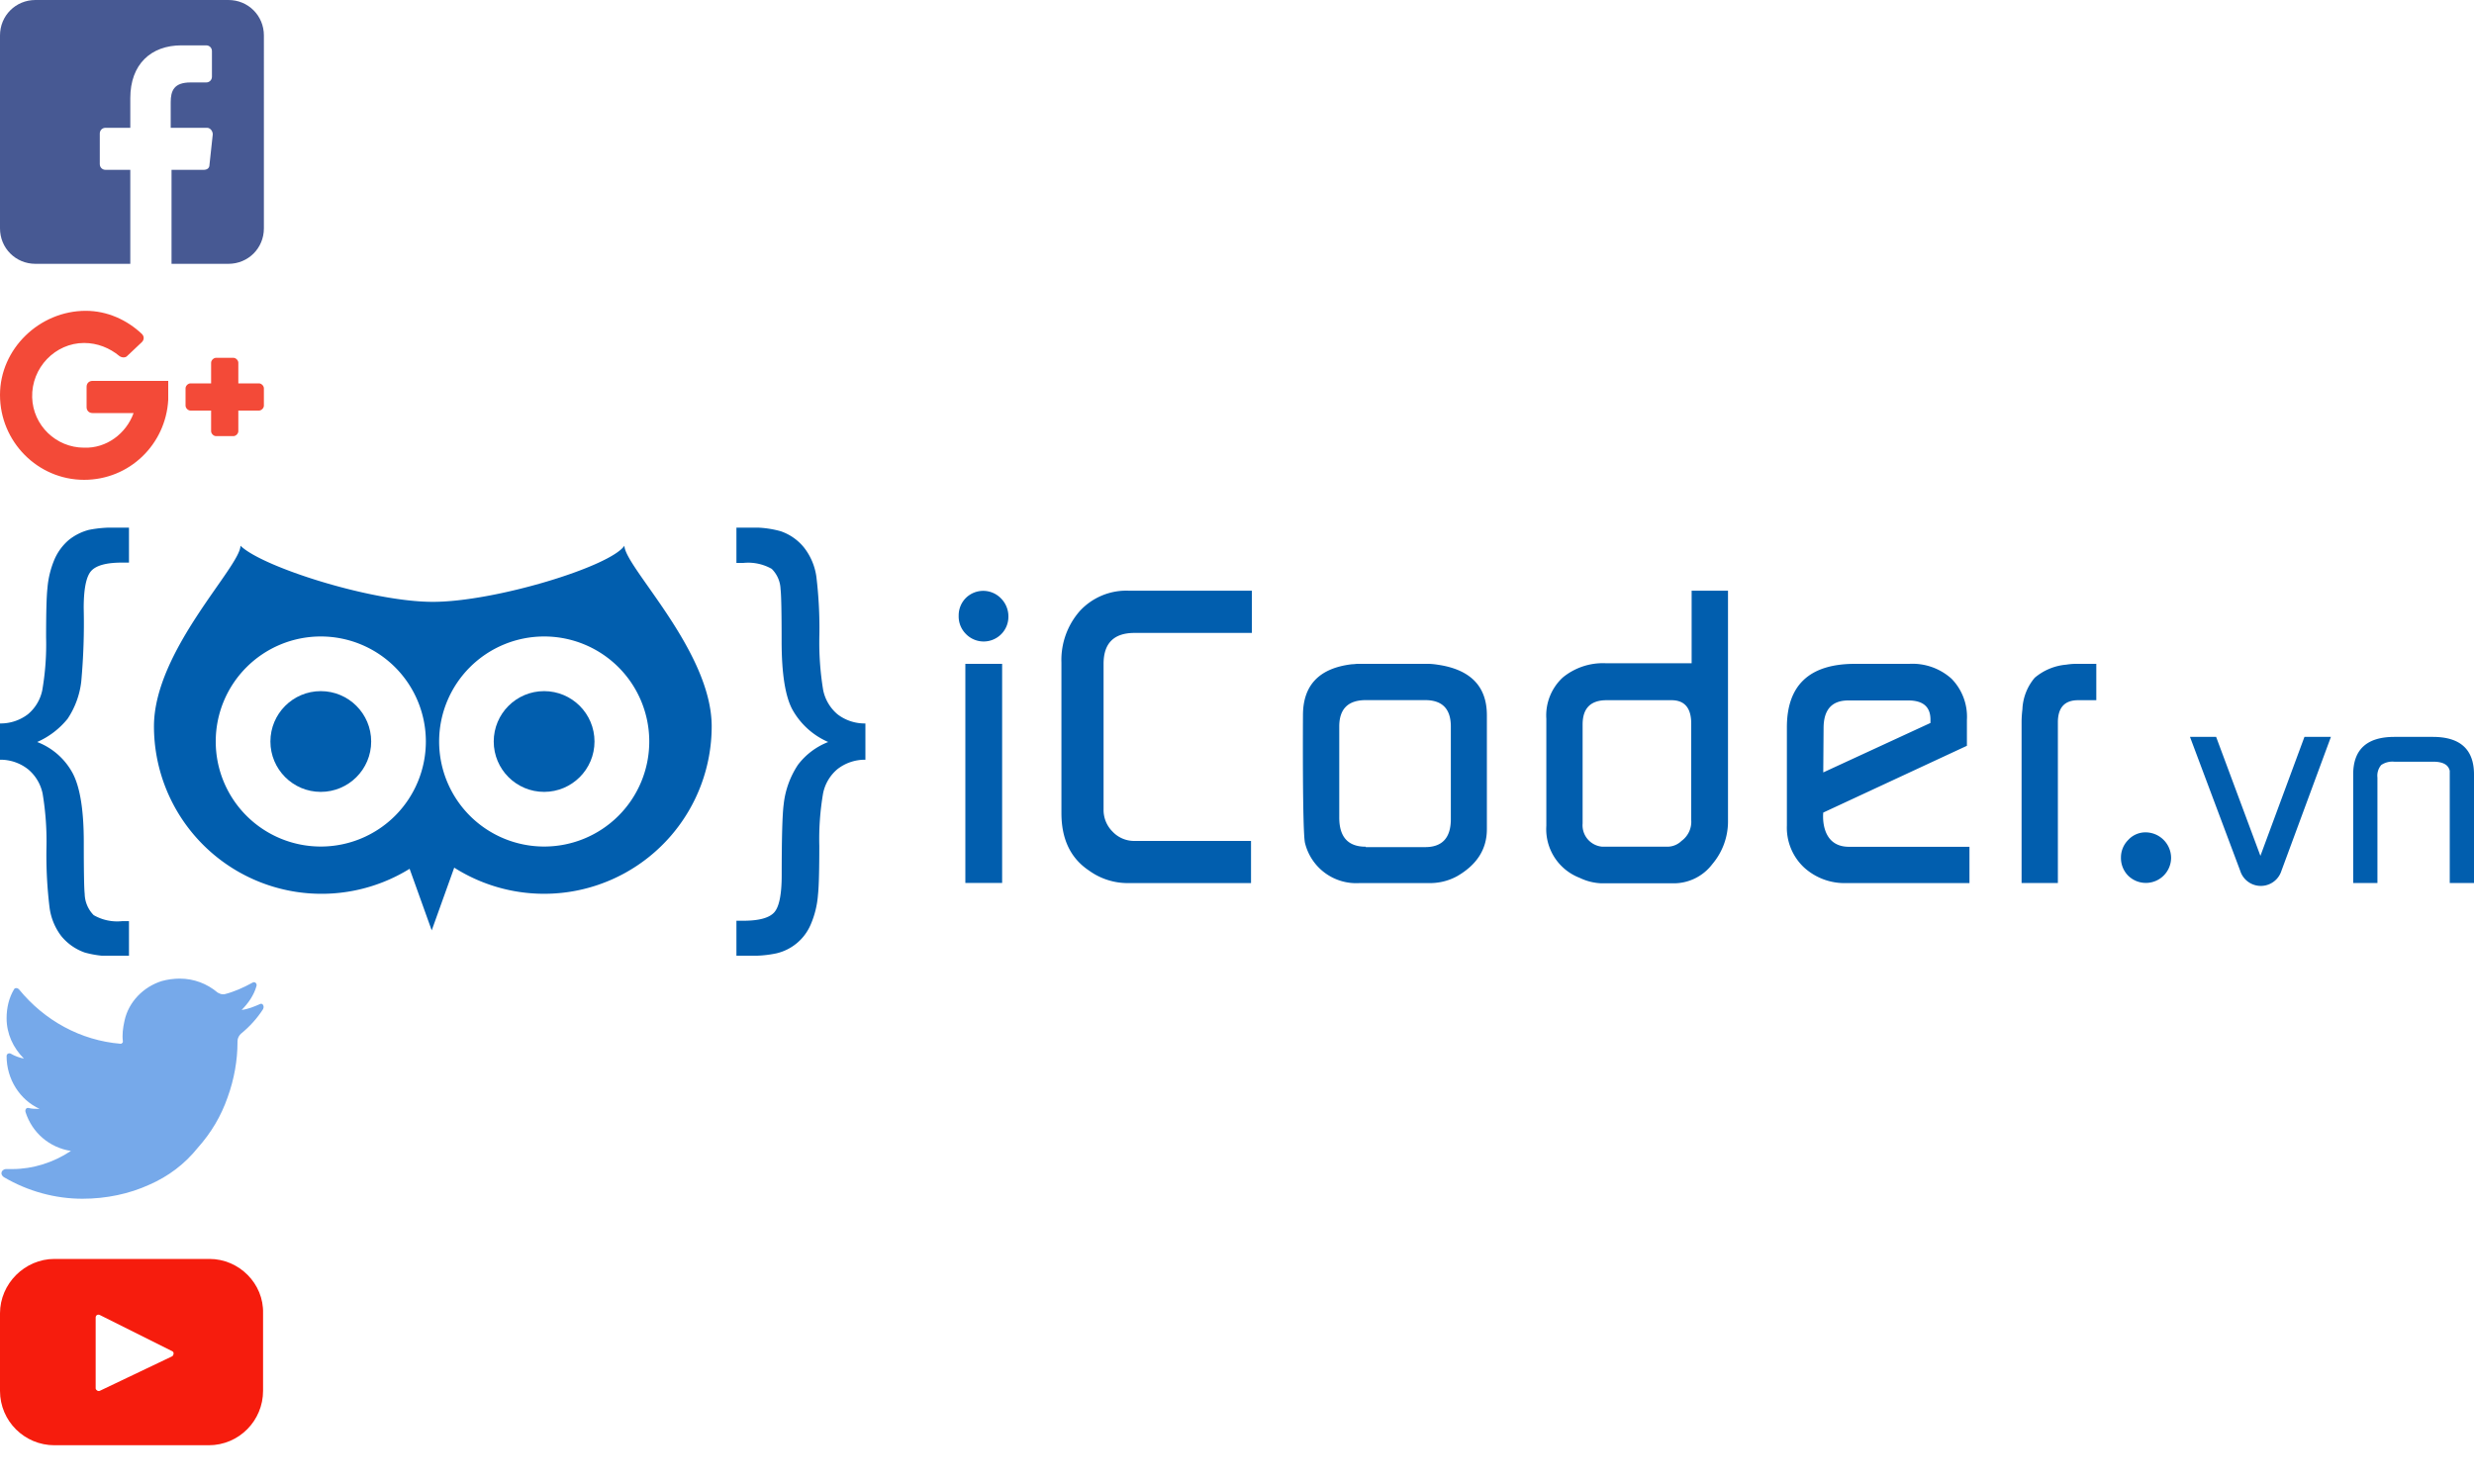 <svg xmlns="http://www.w3.org/2000/svg" xmlns:xlink="http://www.w3.org/1999/xlink" width="300" height="180" viewBox="0 0 300 180"><svg width="32" height="32" viewBox="0 0 32 32" id="icon-facebook" y="0"><path d="M27.7 0H4.3C1.9 0 0 1.9 0 4.3v23.4C0 30.1 1.9 32 4.3 32h11.5V20.6h-3c-.4 0-.7-.3-.7-.7v-3.7c0-.4.3-.7.7-.7h3v-3.6c0-4.1 2.5-6.4 6.2-6.4h3c.4 0 .7.3.7.7v3.1c0 .4-.3.7-.7.7h-1.9c-2 0-2.4 1-2.4 2.4v3.1h4.4c.4 0 .7.4.7.8l-.4 3.7c0 .4-.3.6-.7.6h-3.9V32h6.9c2.4 0 4.3-1.9 4.3-4.3V4.3C32 1.9 30.1 0 27.7 0z" fill="#475993"></path></svg><svg width="32" height="32" viewBox="0 0 32 32" id="icon-google-plus" y="32"><g fill="#f34a38"><path d="M11.2 18.1h5c-.9 2.5-3.3 4.3-6 4.2-3.4 0-6.2-2.7-6.3-6.1-.1-3.6 2.8-6.6 6.3-6.6 1.6 0 3.1.6 4.3 1.6.3.2.7.2.9 0l1.8-1.7c.3-.3.3-.7 0-1-1.8-1.7-4.2-2.8-6.8-2.8C4.8 5.7 0 10.3 0 15.9c0 5.7 4.6 10.3 10.2 10.3 5.5 0 9.9-4.3 10.2-9.7v-2.3h-9.2c-.4 0-.7.3-.7.7v2.5c0 .4.3.7.7.7zM28.9 14.5V12c0-.3-.3-.6-.6-.6h-2.1c-.3 0-.6.3-.6.6v2.5h-2.5c-.3 0-.6.3-.6.6v2.1c0 .3.3.6.6.6h2.5v2.5c0 .3.3.6.6.6h2.1c.3 0 .6-.3.6-.6v-2.5h2.5c.3 0 .6-.3.6-.6v-2.1c0-.3-.3-.6-.6-.6h-2.5z"></path></g></svg><svg width="300" height="51.92" viewBox="0 0 300 51.92" id="icon-icodervn" y="64"><title>icon-icodervn</title><g data-name="Layer 1" fill="#015eae"><path d="M75.72 2.19C74 4.73 60 9 52.49 9S31.7 4.73 29.16 2.19c0 2.54-10.49 12.74-10.49 21.91a20.32 20.32 0 0 0 31 17.28l2.68 7.47 2.73-7.61A20.32 20.32 0 0 0 86.3 24.11c0-9.17-10.58-19.38-10.58-21.92zM38.9 38.68a12.74 12.74 0 1 1 12.74-12.74A12.74 12.74 0 0 1 38.9 38.68zm27.09 0a12.74 12.74 0 1 1 12.74-12.74A12.74 12.74 0 0 1 66 38.68z"></path><circle cx="38.9" cy="25.94" r="6.11"></circle><circle cx="65.98" cy="25.94" r="6.11"></circle><path d="M116.25 10.69a3 3 0 0 1 .86-2.15 3 3 0 0 1 4.28.05 3.1 3.1 0 0 1 .89 2.2 3 3 0 0 1-5.16 2.1 3 3 0 0 1-.87-2.2zm.81 32.41h4.46V16.52h-4.46zM128.71 34.6V16.37a9 9 0 0 1 2.23-6.26 7.68 7.68 0 0 1 6-2.46h14.86v5.12h-14.23q-3.75 0-3.75 3.75v17.67a3.7 3.7 0 0 0 1.09 2.68 3.58 3.58 0 0 0 2.66 1.13h14.13v5.11h-15.19a8 8 0 0 1-4.46-1.52q-3.35-2.23-3.34-6.99zM158 22.75q0-5.47 5.92-6.18a5.51 5.51 0 0 0 .61-.05h8.71a8.09 8.09 0 0 1 1.06.1q6 .86 6 6.13v13.83q0 3.64-3.65 5.72a6.85 6.85 0 0 1-3.45.81h-8.31a6.39 6.39 0 0 1-6.63-4.81c-.35-1.09-.26-15.55-.26-15.55zm7.62 16h7.2q3.11 0 3.11-3.4V24.12q0-3.2-3.11-3.2h-7.2q-3.22 0-3.22 3.2v11q-.02 3.58 3.2 3.58zM187.51 36.17v-13a6.26 6.26 0 0 1 2-5 7.67 7.67 0 0 1 5.26-1.72h10.36v-8.8h4.41v28a8 8 0 0 1-1.9 5.16 5.87 5.87 0 0 1-4.74 2.33h-8.71a6.58 6.58 0 0 1-2.63-.66 6.32 6.32 0 0 1-4.05-6.31zm6.8 2.53h7.86a2.46 2.46 0 0 0 1.73-.7 2.87 2.87 0 0 0 1.18-2.54V23.77q0-2.84-2.4-2.84h-7.86q-2.91 0-2.91 2.94v12a2.61 2.61 0 0 0 2.4 2.83zM216.68 36.12v-11.9q0-7.7 8.26-7.7h6.58a7.08 7.08 0 0 1 5.12 1.8 6.6 6.6 0 0 1 1.87 5v3.14l-17.42 8.1s-.47 4.1 3.05 4.15h14.68v4.4h-14.9a7.27 7.27 0 0 1-5.19-1.92 6.61 6.61 0 0 1-2.05-5.07zm4.41-6.43l13-6v-.41q0-2.32-2.69-2.32h-7.27q-3 0-3 3.36zM245.14 43.1V23.56a12.59 12.59 0 0 1 .1-1.52 6.31 6.31 0 0 1 1.49-3.83 6.79 6.79 0 0 1 3.82-1.59 7.66 7.66 0 0 1 1.17-.1h2.48v4.41H252q-2.46 0-2.46 2.69V43.1zM257.19 40a3 3 0 0 1 .89-2.13 2.83 2.83 0 0 1 2.1-.91 3.11 3.11 0 0 1 3.09 3.09 3.06 3.06 0 0 1-5.22 2.15 3.05 3.05 0 0 1-.86-2.2zM265.56 25.38h3.17l5.37 14.43 5.34-14.43h3.21l-6 16.24a2.62 2.62 0 0 1-5 0zM285.35 43.1V29.94q0-4.56 5-4.56H295q5 0 5 4.56V43.1h-2.94V29.5q-.24-1.11-2-1.11h-4.73a2.41 2.41 0 0 0-1.58.4 2 2 0 0 0-.46 1.52V43.1zM0 23.75a5.44 5.44 0 0 0 3.39-1.12 5.14 5.14 0 0 0 1.74-2.93 32.65 32.65 0 0 0 .46-6.38q0-4.51.16-5.94a11.25 11.25 0 0 1 .91-3.65 6.55 6.55 0 0 1 1.64-2.2A6.53 6.53 0 0 1 10.78.27 14.61 14.61 0 0 1 14.13 0h1.51v4.24h-.84q-2.81 0-3.73 1t-.92 4.52a77.8 77.8 0 0 1-.3 8.94 10.25 10.25 0 0 1-1.65 4.48A9.83 9.83 0 0 1 4.51 26a8.23 8.23 0 0 1 4.31 3.8q1.34 2.55 1.34 8.36 0 5.27.11 6.27A3.78 3.78 0 0 0 11.36 47a5.71 5.71 0 0 0 3.44.73h.84v4.24h-1.51a12.31 12.31 0 0 1-3.84-.43 6.42 6.42 0 0 1-2.86-2A7.27 7.27 0 0 1 6 46a52.51 52.51 0 0 1-.37-7 35.24 35.24 0 0 0-.46-6.73 5.2 5.2 0 0 0-1.74-2.94A5.39 5.39 0 0 0 0 28.15zM104.94 23.75v4.4a5.4 5.4 0 0 0-3.39 1.14 5.17 5.17 0 0 0-1.74 2.93 32.87 32.87 0 0 0-.46 6.36q0 4.51-.16 5.94a11.2 11.2 0 0 1-.9 3.66 6 6 0 0 1-4.12 3.45 13.59 13.59 0 0 1-3.35.29H89.3v-4.24h.84q2.81 0 3.73-1t.92-4.55q0-6.75.24-8.56a10.75 10.75 0 0 1 1.73-4.8 8.43 8.43 0 0 1 3.67-2.77 9.12 9.12 0 0 1-4.38-4q-1.27-2.44-1.27-8.25 0-5.27-.13-6.29A3.63 3.63 0 0 0 93.58 5a5.8 5.8 0 0 0-3.44-.72h-.84V0h1.51a12.27 12.27 0 0 1 3.84.43 6.21 6.21 0 0 1 2.86 2A7.38 7.38 0 0 1 99 6a52.27 52.27 0 0 1 .36 7 35.48 35.48 0 0 0 .46 6.71 5.2 5.2 0 0 0 1.74 2.93 5.4 5.4 0 0 0 3.38 1.11z"></path></g></svg><svg width="32" height="32" viewBox="0 0 32 32" id="icon-twitter" y="116"><path d="M31.5 5.8c-.7.3-1.4.6-2.2.7.8-.8 1.5-1.8 1.8-2.9.1-.3-.2-.6-.5-.4-1.1.6-2.2 1.1-3.4 1.4H27c-.2 0-.4-.1-.6-.2-1.3-1.1-2.9-1.7-4.6-1.7-.7 0-1.5.1-2.2.3-2.2.7-4 2.5-4.5 4.8-.2.9-.3 1.7-.2 2.5 0 .1 0 .2-.1.2 0 .1-.1.1-.2.1C9.8 10.2 5.4 7.8 2.3 4c-.2-.2-.5-.2-.6 0-.6 1-.9 2.2-.9 3.5 0 1.9.8 3.6 2.1 4.9-.5-.1-1.1-.3-1.6-.6-.2-.1-.5 0-.5.3 0 2.8 1.6 5.3 4 6.4h-.1c-.4 0-.8 0-1.2-.1-.3-.1-.5.2-.4.5.8 2.5 2.9 4.3 5.5 4.7C6.5 25 4 25.8 1.5 25.8H.7c-.2 0-.5.2-.5.4-.1.2.1.5.3.6 2.9 1.7 6.2 2.6 9.5 2.6 2.9 0 5.7-.6 8.1-1.7 2.3-1 4.3-2.5 5.9-4.5 1.6-1.8 2.8-3.8 3.6-6.1.8-2.2 1.2-4.5 1.2-6.7v-.1c0-.4.2-.7.4-.9 1.1-.9 2-1.9 2.7-3 .2-.4-.1-.8-.4-.6z" fill="#76a9ea"></path></svg><svg id="icon-youtube" width="32" height="32" viewBox="0 0 32 32" y="148"><style>.st0{fill:#f61c0d}</style><path class="st0" d="M25.4 4.7H6.6C3 4.7 0 7.7 0 11.3v9.4c0 3.7 3 6.6 6.6 6.6h18.7c3.7 0 6.6-3 6.6-6.6v-9.4c.1-3.6-2.9-6.6-6.5-6.6zm-4.5 11.8l-8.8 4.2c-.2.1-.5-.1-.5-.3v-8.6c0-.3.3-.4.5-.3l8.8 4.4c.2.1.2.4 0 .6z"></path></svg></svg>